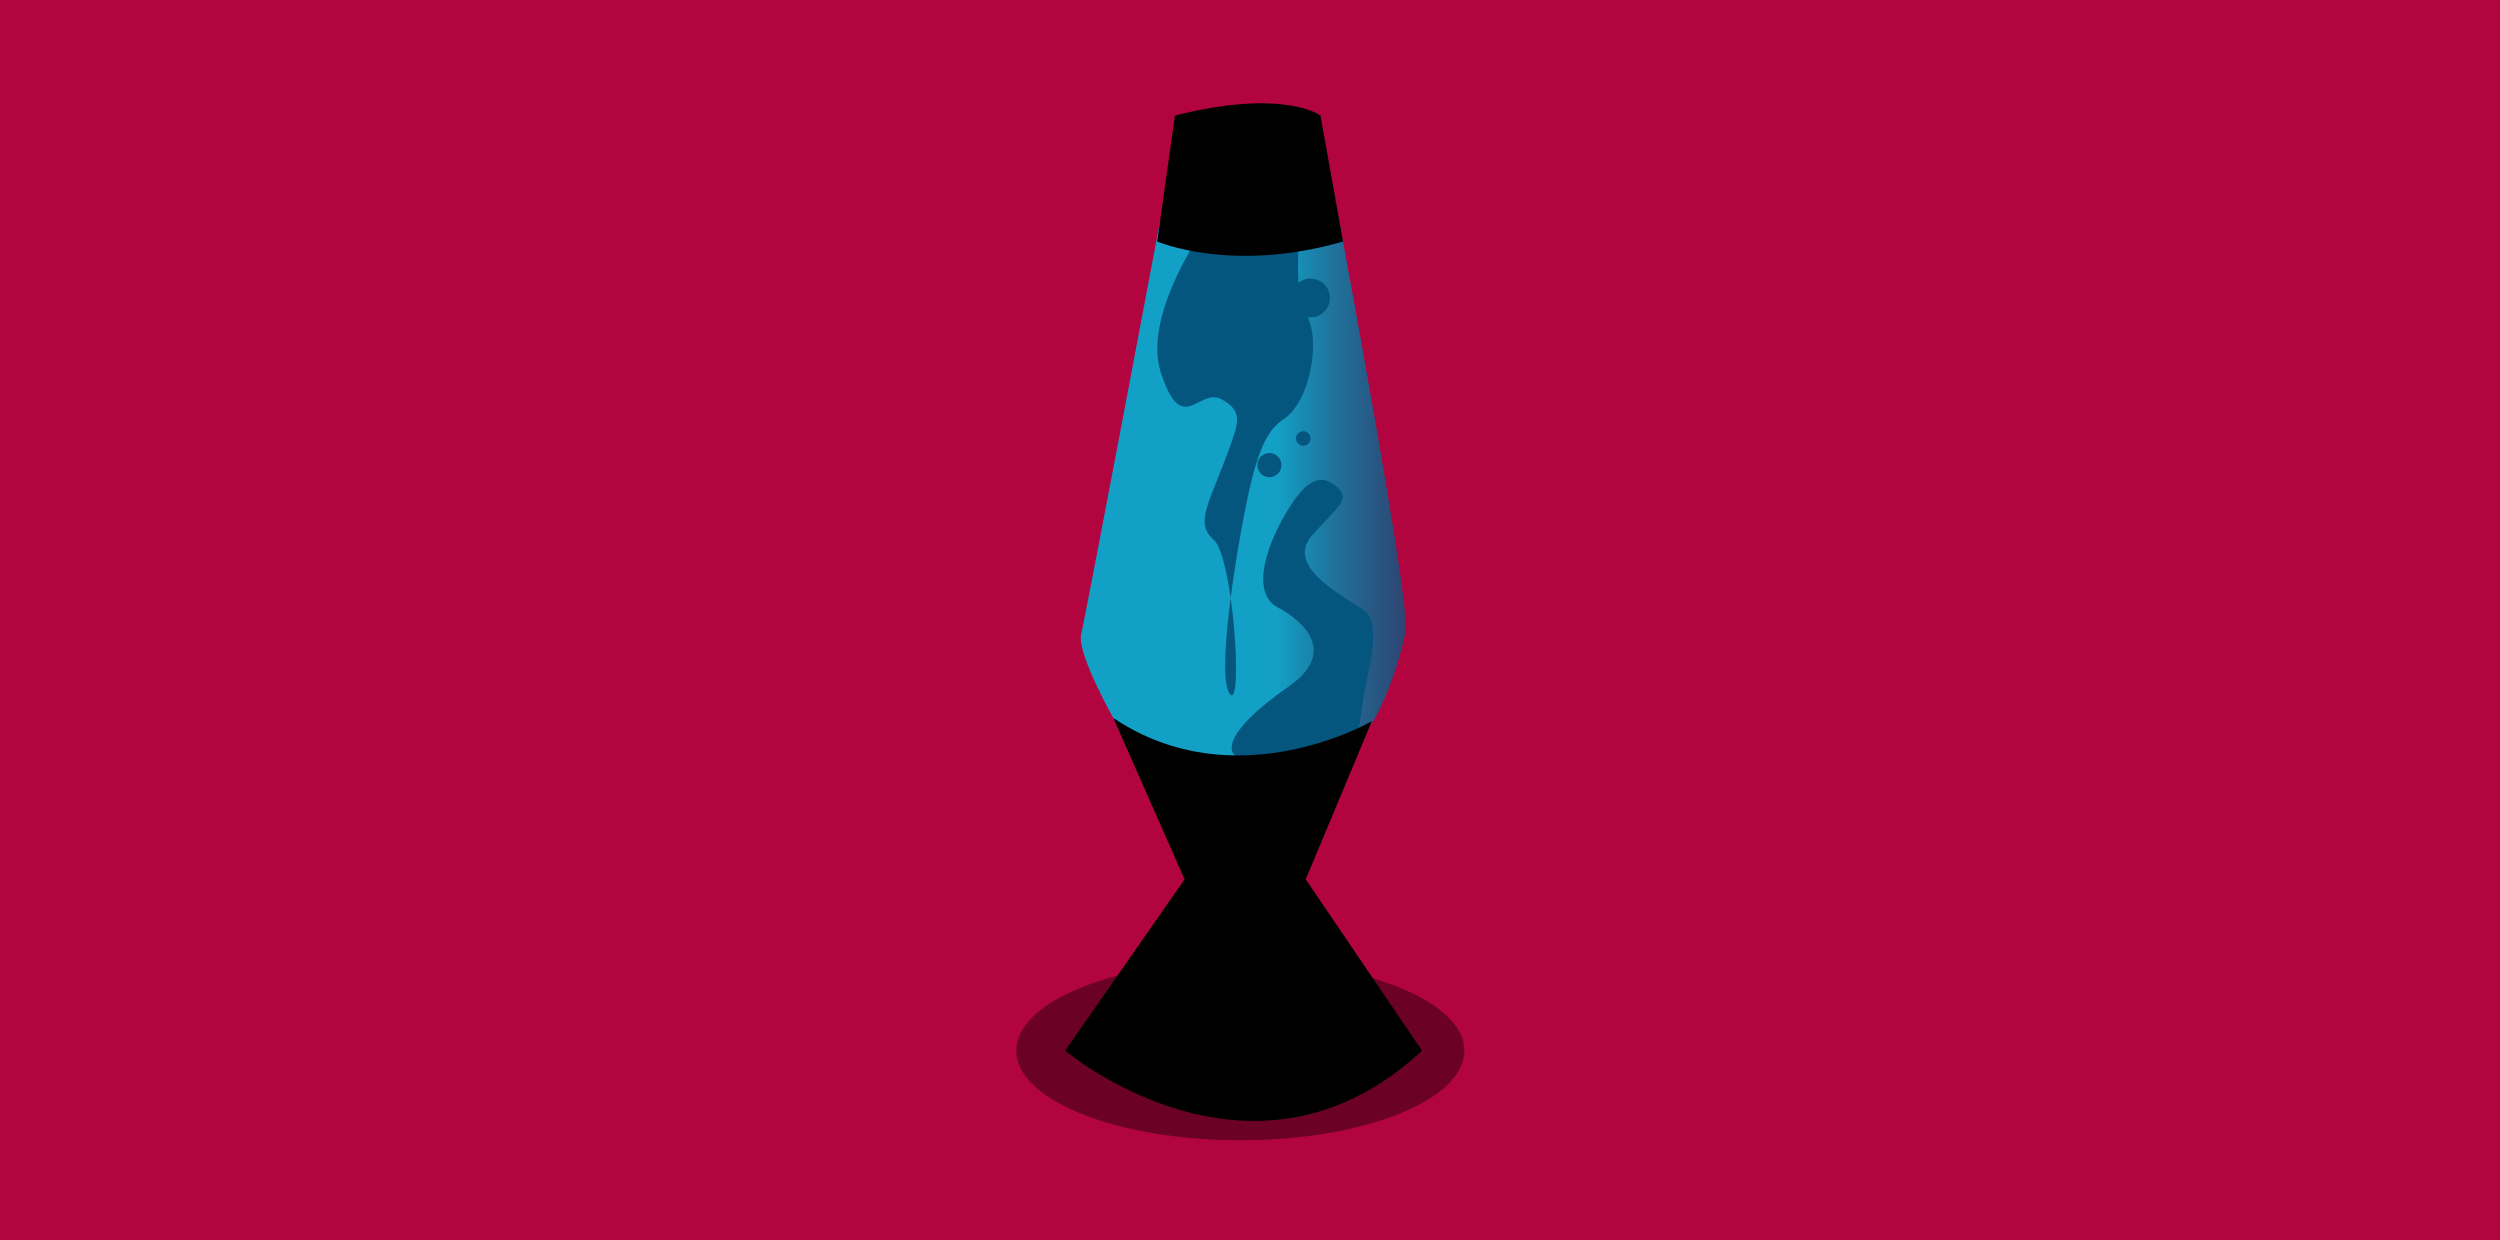 <svg xmlns="http://www.w3.org/2000/svg" xmlns:xlink="http://www.w3.org/1999/xlink" width="1032" height="512"><rect x="0" y="0" style="fill:#b2043f" width="1500" height="512"></rect> <defs> <linearGradient id="grad1" x1="60%" y1="0%" x2="100%" y2="0%"><stop offset="0%" style="stop-color:#13a0c6;stop-opacity:1"></stop> <stop offset="100%" style="stop-color:#05567f;stop-opacity:.75"></stop> </linearGradient> </defs> <path style="fill:url(#grad1);" d="M460.3,297.7c0,0-16-28-14-36c2-8,32.5-170,32.5-170h74.1c0,0,29.4,157.4,27.4,168.7 c-2,11.3-10.1,35.8-17.4,42.3S491.7,343,460.3,297.7z"></path> <path style="fill:#05567f; stroke:#ffffff; stroke-width:0" opacity="1" d="M504.2,83.8c0,0-33.8,43-25,70c8.8,27,15.6,6,25,11s6.8,10.3,3.1,20.7c-7.9,21.9-14.4,30.3-6.3,37.3 s12.3,70.7,6.7,63.7c-5.6-7,2.2-55.3,6-74.7c4.7-23.7,8.5-33.7,16.1-38.7c11.2-7.3,15.6-33.3,9.4-43.3c-6.3-10-1.9-40.9-1.9-40.9 L504.2,83.8z"></path> <path style="fill:#05567f; stroke:#ffffff; stroke-width:0" opacity="1" d="M527.7,250.9c0,0,30,14.7,4,32.7c-26,18-32.7,32.8-7.3,30.7c25.3-2.1,35.3-0.1,37.3-18.7 c2-18.7,10.7-38,0-44.7c-10.7-6.7-30.7-18-20-30c10.7-12,16.1-14.7,10.1-20c-6.1-5.3-11.8-3.2-18.7,7.3 C523.8,222.2,515.2,244.5,527.7,250.9z"></path> <circle style="fill:#05567f; stroke:#ffffff; stroke-width:0" opacity="1" cx="531" cy="115" r="4"></circle><circle style="fill:#05567f; stroke:#ffffff; stroke-width:0" opacity="1" cx="538" cy="181" r="3"></circle><circle style="fill:#05567f; stroke:#ffffff; stroke-width:0" opacity="1" cx="513" cy="114" r="7"></circle><circle style="fill:#05567f; stroke:#ffffff; stroke-width:0" opacity="1" cx="509" cy="115" r="3"></circle><circle style="fill:#05567f; stroke:#ffffff; stroke-width:0" opacity="1" cx="505" cy="118" r="6"></circle><circle style="fill:#05567f; stroke:#ffffff; stroke-width:0" opacity="1" cx="541" cy="123" r="8"></circle><circle style="fill:#05567f; stroke:#ffffff; stroke-width:0" opacity="1" cx="524" cy="192" r="5"></circle> <ellipse opacity="0.4" cx="512" cy="433.7" rx="92.5" ry="37"></ellipse> <path d="M485,47.7l-7.3,52c0,0,30.7,13.3,76.7,0l-9.3-52C545,47.7,530.3,36.3,485,47.7z"></path> <path d="M459.6,296.4L489,363l-49.3,70.7c0,0,77.3,65.3,147.3,0L539,363l27.3-65.3 C566.3,297.7,510.3,330.4,459.6,296.4z"></path> </svg>
